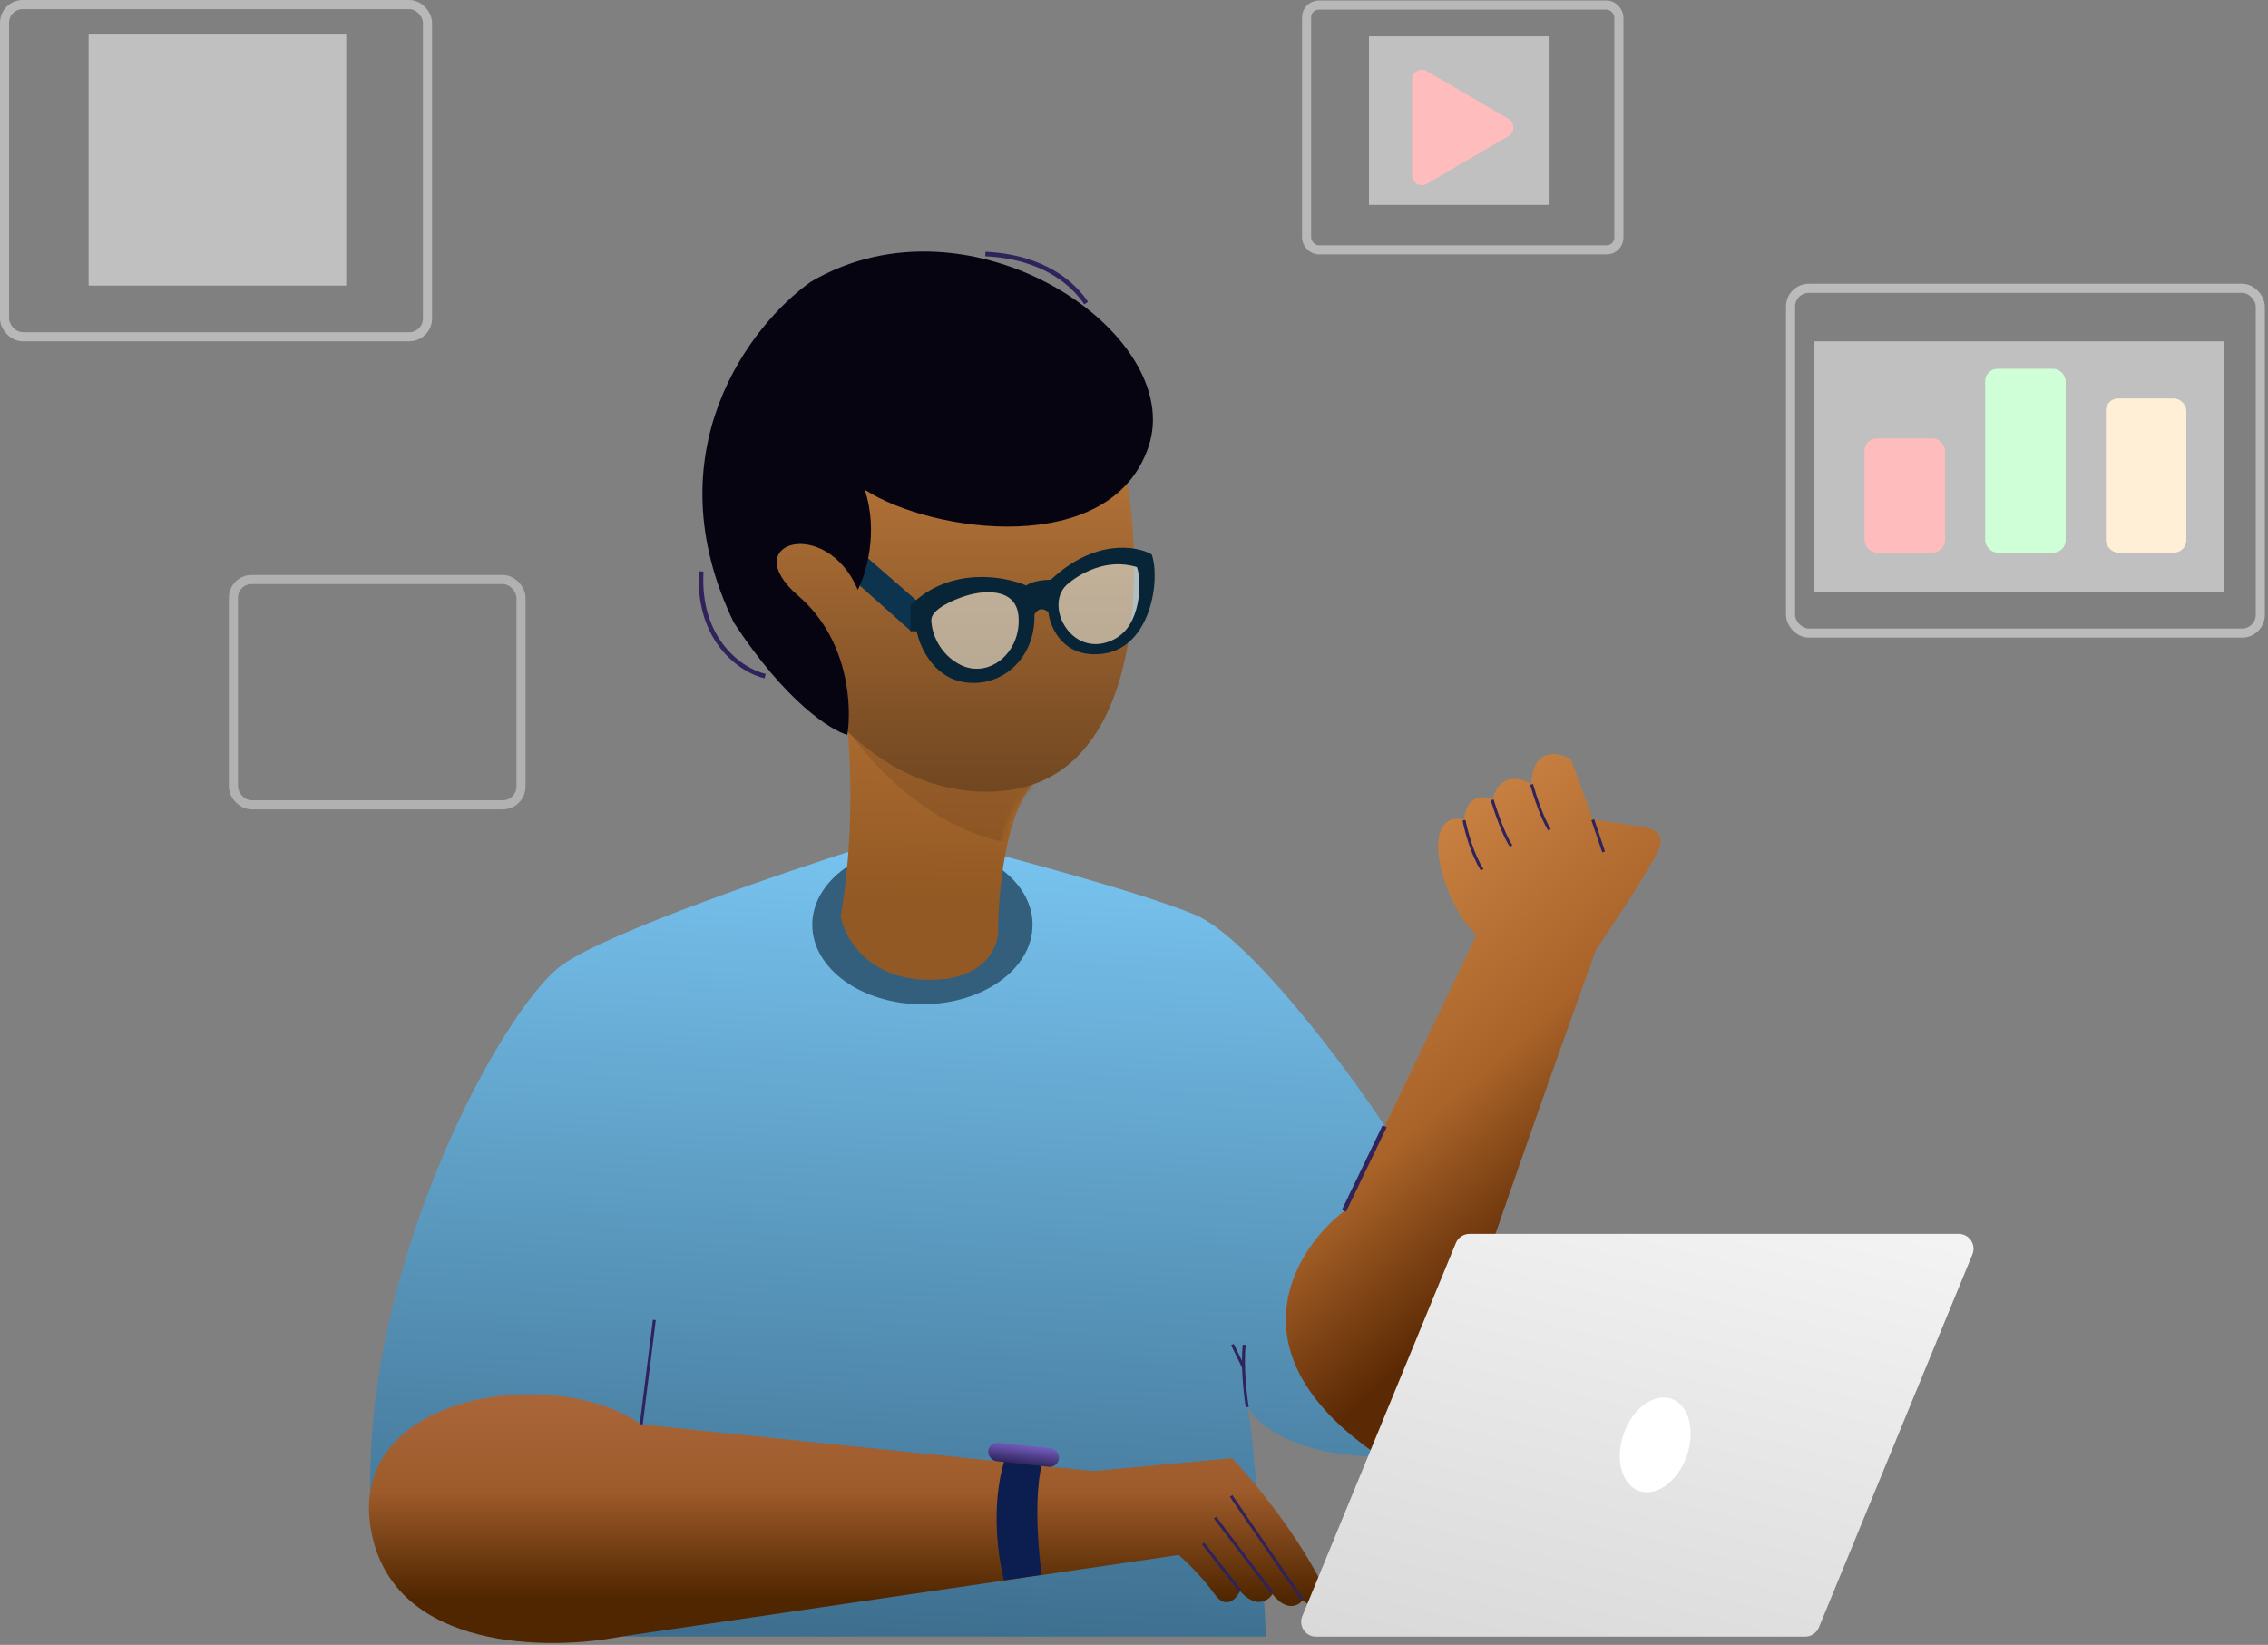 <svg width="473" height="343" viewBox="0 0 473 343" fill="none" xmlns="http://www.w3.org/2000/svg">
<rect x="0" y="0" width="473" height="343" fill="#808080" stroke="none"/>
<path d="M117.27 201.189C127.182 194.217 164.059 181.659 181.259 176.251H200.577C212.042 179.13 237.801 186.05 249.113 190.695C260.426 195.341 281.049 222.848 289.33 235.622L280.32 253.098C257.39 276.015 275.865 296.248 288.095 303.732C269.751 303.732 261.852 296.764 260.196 293.28C262.031 303.809 263.508 329.668 264.018 341.281H129.111V320.175H77.656C72.915 267.623 104.881 209.903 117.27 201.189Z" fill="url(#paint0_linear)"/>
<ellipse cx="192.375" cy="192.832" rx="22.971" ry="16.58" fill="#335F7D"/>
<path d="M175.321 191.12C178.303 173.754 177.252 157.686 176.786 152.141C177.439 146.95 204.554 156.672 217.598 161.863C210.238 165.638 208.242 184.513 208.164 193.479C208.397 196.428 206.581 202.681 197.45 204.097C182.169 205.89 176.331 196.192 175.321 191.12Z" fill="url(#paint1_linear)"/>
<mask id="mask0" mask-type="alpha" maskUnits="userSpaceOnUse" x="173" y="152" width="43" height="55">
<path d="M173.321 193.391C176.303 176.025 175.252 159.957 174.786 154.412C175.439 149.221 202.554 158.943 215.598 164.134C208.238 167.909 206.242 186.784 206.164 195.75C206.397 198.699 204.581 204.952 195.45 206.368C180.169 208.161 174.331 198.463 173.321 193.391Z" fill="#BABABA"/>
</mask>
<g mask="url(#mask0)">
<path opacity="0.1" d="M211.085 175.879C192.722 172.977 179.107 156.624 174.595 148.81C185.076 146.62 208.643 143.554 219.061 148.81C229.48 154.066 218.085 169.046 211.085 175.879Z" fill="black"/>
</g>
<path d="M207.49 165.043C237.651 163.715 238.513 121.936 235.174 101.212C180.681 54.428 158.801 91.189 154.673 115.417C159.712 132.513 177.33 166.371 207.49 165.043Z" fill="url(#paint2_linear)"/>
<path d="M179.007 114.658L191.296 125.349L189.963 131.584L178.501 121.395L179.007 114.658Z" fill="#0C344F"/>
<path d="M166.511 124.272C177.002 133.275 177.682 147.332 176.711 153.236C173.311 152.313 163.816 146.336 153.034 129.807C135.841 94.239 156.555 67.636 169.061 58.781C202.573 39.041 247.376 69.665 239.545 93.095C231.713 116.524 194.255 111.112 180.353 102.134C183.267 110.989 180.596 119.722 178.896 122.981C172.339 107.484 153.398 113.019 166.511 124.272Z" fill="#070412"/>
<path opacity="0.5" d="M237.595 117.674C231.27 115.693 224.456 119.915 221.84 122.274C217.084 126.874 224.296 138.572 232.635 133.183C239.306 128.873 238.722 121.048 237.595 117.674Z" fill="#E6FCFF"/>
<path fill-rule="evenodd" clip-rule="evenodd" d="M219.16 120.885C228.31 112.324 236.987 113.788 240.182 115.59C242.031 120.548 240.182 135.039 229.978 136.324C221.814 137.351 219.016 130.958 218.638 127.633C217.086 126.364 216.056 127.458 215.734 128.164C216.002 137.405 208.668 143.656 200.798 142.206C194.501 141.047 191.76 134.673 191.177 131.632H189.875V126.225C198.074 118.093 209.402 120.086 214.041 122.099C215.26 121.128 217.962 120.885 219.16 120.885ZM237.115 118.254C230.789 116.273 225.009 119.667 222.393 122.025C217.637 126.626 223.884 137.896 232.613 133.183C237.839 130.361 238.241 121.628 237.115 118.254ZM201.345 124.284C204.799 123.145 211.843 122.383 212.382 128.446C213.057 136.023 206.25 141.614 200.302 138.632C195.995 136.474 194.231 132.048 194.231 129.253C194.231 127.017 198.973 125.009 201.345 124.284Z" fill="#082538"/>
<path opacity="0.5" d="M212.405 128.446C211.865 122.384 204.822 123.146 201.367 124.284C198.996 125.009 194.254 127.017 194.254 129.253C194.254 132.048 196.018 136.474 200.325 138.632C206.273 141.614 213.08 136.024 212.405 128.446Z" fill="#E6FCFF"/>
<path d="M77.613 320.243C82.919 344.194 114.427 344.243 129.518 341.273L245.842 324.25C247.342 325.569 250.933 329.048 253.301 332.408C255.668 335.768 257.839 333.406 258.628 331.805C262.037 335.546 264.547 333.766 265.376 332.408C268.312 336.152 270.782 334.845 271.65 333.724C275.723 336.793 276.751 334.126 276.756 332.408C271.2 320.491 261.233 308.547 256.943 304.064L227.94 306.754L133.7 297.021C115.821 284.315 70.98 290.303 77.613 320.243Z" fill="url(#paint3_linear)"/>
<path d="M302.997 284.004C297.742 301.192 290.498 304.195 287.533 303.548C256.325 282.395 269.726 260.719 280.328 252.526L307.961 194.895C303.961 191.726 299.503 181.812 299.96 175.56C300.326 170.558 303.694 170.391 305.332 170.932C305.79 165.749 309.485 165.914 311.276 166.645C312.831 160.995 317.334 162.206 319.392 163.519C319.666 155.738 324.992 156.803 327.621 158.309L332.236 170.932C334.121 171.197 338.494 171.811 340.903 172.143C343.913 172.559 347.745 173.113 345.829 177.41C344.296 180.848 336.524 192.612 332.829 198.064C325.074 219.549 308.252 266.816 302.997 284.004Z" fill="url(#paint4_linear)"/>
<path d="M303.619 259.208C304.097 258.047 305.228 257.29 306.483 257.29H408.489C410.694 257.29 412.192 259.527 411.353 261.565L379.334 339.363C378.856 340.524 377.725 341.281 376.47 341.281H274.463C272.259 341.281 270.76 339.044 271.599 337.006L303.619 259.208Z" fill="url(#paint5_linear)"/>
<path d="M133.736 296.993L136.465 275.234" stroke="#30235B" stroke-width="0.619"/>
<path d="M260.113 293.408C259.704 290.854 259.008 284.681 259.499 280.422" stroke="#30235B" stroke-width="0.619"/>
<path d="M259.372 285.185L257.024 280.366" stroke="#30235B" stroke-width="0.619"/>
<path d="M258.541 331.606L250.919 321.861" stroke="#30235B" stroke-width="0.619"/>
<path d="M265.288 332.088L253.392 316.45" stroke="#30235B" stroke-width="0.619"/>
<path d="M271.541 333.521L256.755 311.942" stroke="#30235B" stroke-width="0.619"/>
<path d="M305.328 171.026C305.736 173.172 307.065 178.245 309.122 181.37" stroke="#30235B" stroke-width="0.619"/>
<path d="M319.417 163.564C320.04 165.779 321.662 170.773 323.165 173.035" stroke="#30235B" stroke-width="0.619"/>
<path d="M311.194 166.782C311.927 169.192 313.749 174.492 315.166 176.406" stroke="#30235B" stroke-width="0.619"/>
<path d="M332.178 170.924L334.445 177.645" stroke="#30235B" stroke-width="0.619"/>
<ellipse rx="6.963" ry="10.181" transform="matrix(0.939 0.344 -0.337 0.942 345.207 301.285)" fill="white"/>
<path d="M159.577 140.982C154.826 139.972 145.4 133.659 146.251 119.155" stroke="#30235B" stroke-width="0.949"/>
<path d="M226.52 63.2C223.933 59.31 217.821 53.562 205.501 52.972" stroke="#30235B" stroke-width="0.949"/>
<path d="M280.29 252.475L288.773 234.857" stroke="#30235B" stroke-width="0.949"/>
<path d="M209.406 304.742C206.586 314.382 208.231 325.272 209.406 329.512L217.246 328.386C215.612 315.753 216.565 307.945 217.246 305.62L209.406 304.742Z" fill="#0C1E50"/>
<rect width="14.831" height="3.894" rx="1.947" transform="matrix(0.994 0.106 -0.103 0.995 206.3 300.614)" fill="url(#paint6_linear)"/>
<rect opacity="0.5" x="272.491" y="1.054" width="65.133" height="51.048" rx="2.543" stroke="#F0F0F0" stroke-width="1.899"/>
<path d="M314.602 24.787C315.963 25.583 315.963 27.574 314.602 28.37L297.556 38.338C296.195 39.135 294.493 38.139 294.493 36.547V16.61C294.493 15.017 296.195 14.022 297.556 14.818L314.602 24.787Z" fill="#FF7979"/>
<rect opacity="0.5" x="285.504" y="7.58" width="37.661" height="35.142" fill="white"/>
<rect opacity="0.5" x="0.949" y="0.949" width="88.207" height="69.273" rx="3.798" stroke="#F0F0F0" stroke-width="1.899"/>
<rect opacity="0.5" x="18.478" y="7.205" width="53.732" height="52.345" fill="white"/>
<rect opacity="0.5" x="48.677" y="120.846" width="59.979" height="46.977" rx="3.798" stroke="#E2E2E2" stroke-width="1.899"/>
<rect opacity="0.5" x="373.423" y="60.124" width="97.97" height="71.888" rx="3.798" stroke="#F7F7F7" stroke-width="1.899"/>
<rect x="388.845" y="91.432" width="16.794" height="23.798" rx="2.58" fill="#FF7979"/>
<rect x="414.011" y="76.906" width="16.794" height="38.325" rx="2.58" fill="#9EFFAE"/>
<rect x="439.178" y="83.087" width="16.794" height="32.143" rx="2.58" fill="#FFDEAD"/>
<rect opacity="0.5" x="378.411" y="71.172" width="85.344" height="52.33" fill="white"/>
<defs>
<linearGradient id="paint0_linear" x1="194.221" y1="149.117" x2="182.971" y2="371.574" gradientUnits="userSpaceOnUse">
<stop stop-color="#81D1FF"/>
<stop offset="1" stop-color="#335F7D"/>
</linearGradient>
<linearGradient id="paint1_linear" x1="194.103" y1="88.898" x2="192.091" y2="187.709" gradientUnits="userSpaceOnUse">
<stop stop-color="#D18742"/>
<stop offset="1" stop-color="#935924"/>
</linearGradient>
<linearGradient id="paint2_linear" x1="195.59" y1="78.672" x2="195.59" y2="165.081" gradientUnits="userSpaceOnUse">
<stop stop-color="#C67F3E"/>
<stop offset="1" stop-color="#714721"/>
</linearGradient>
<linearGradient id="paint3_linear" x1="176.852" y1="258.474" x2="176.852" y2="333.605" gradientUnits="userSpaceOnUse">
<stop stop-color="#BE7952"/>
<stop offset="0.7" stop-color="#9D5A2A"/>
<stop offset="1" stop-color="#4F2600"/>
</linearGradient>
<linearGradient id="paint4_linear" x1="280.228" y1="148.205" x2="353.277" y2="232.606" gradientUnits="userSpaceOnUse">
<stop stop-color="#DD9552"/>
<stop offset="0.681" stop-color="#A96329"/>
<stop offset="1" stop-color="#5B2904"/>
</linearGradient>
<linearGradient id="paint5_linear" x1="371.06" y1="194.254" x2="329.7" y2="363.635" gradientUnits="userSpaceOnUse">
<stop offset="0.017" stop-color="white"/>
<stop offset="1" stop-color="#D7D7D7"/>
</linearGradient>
<linearGradient id="paint6_linear" x1="7.134" y1="-0.761" x2="7.032" y2="3.957" gradientUnits="userSpaceOnUse">
<stop stop-color="#7F67CE"/>
<stop offset="1" stop-color="#30235B"/>
</linearGradient>
</defs>
</svg>
